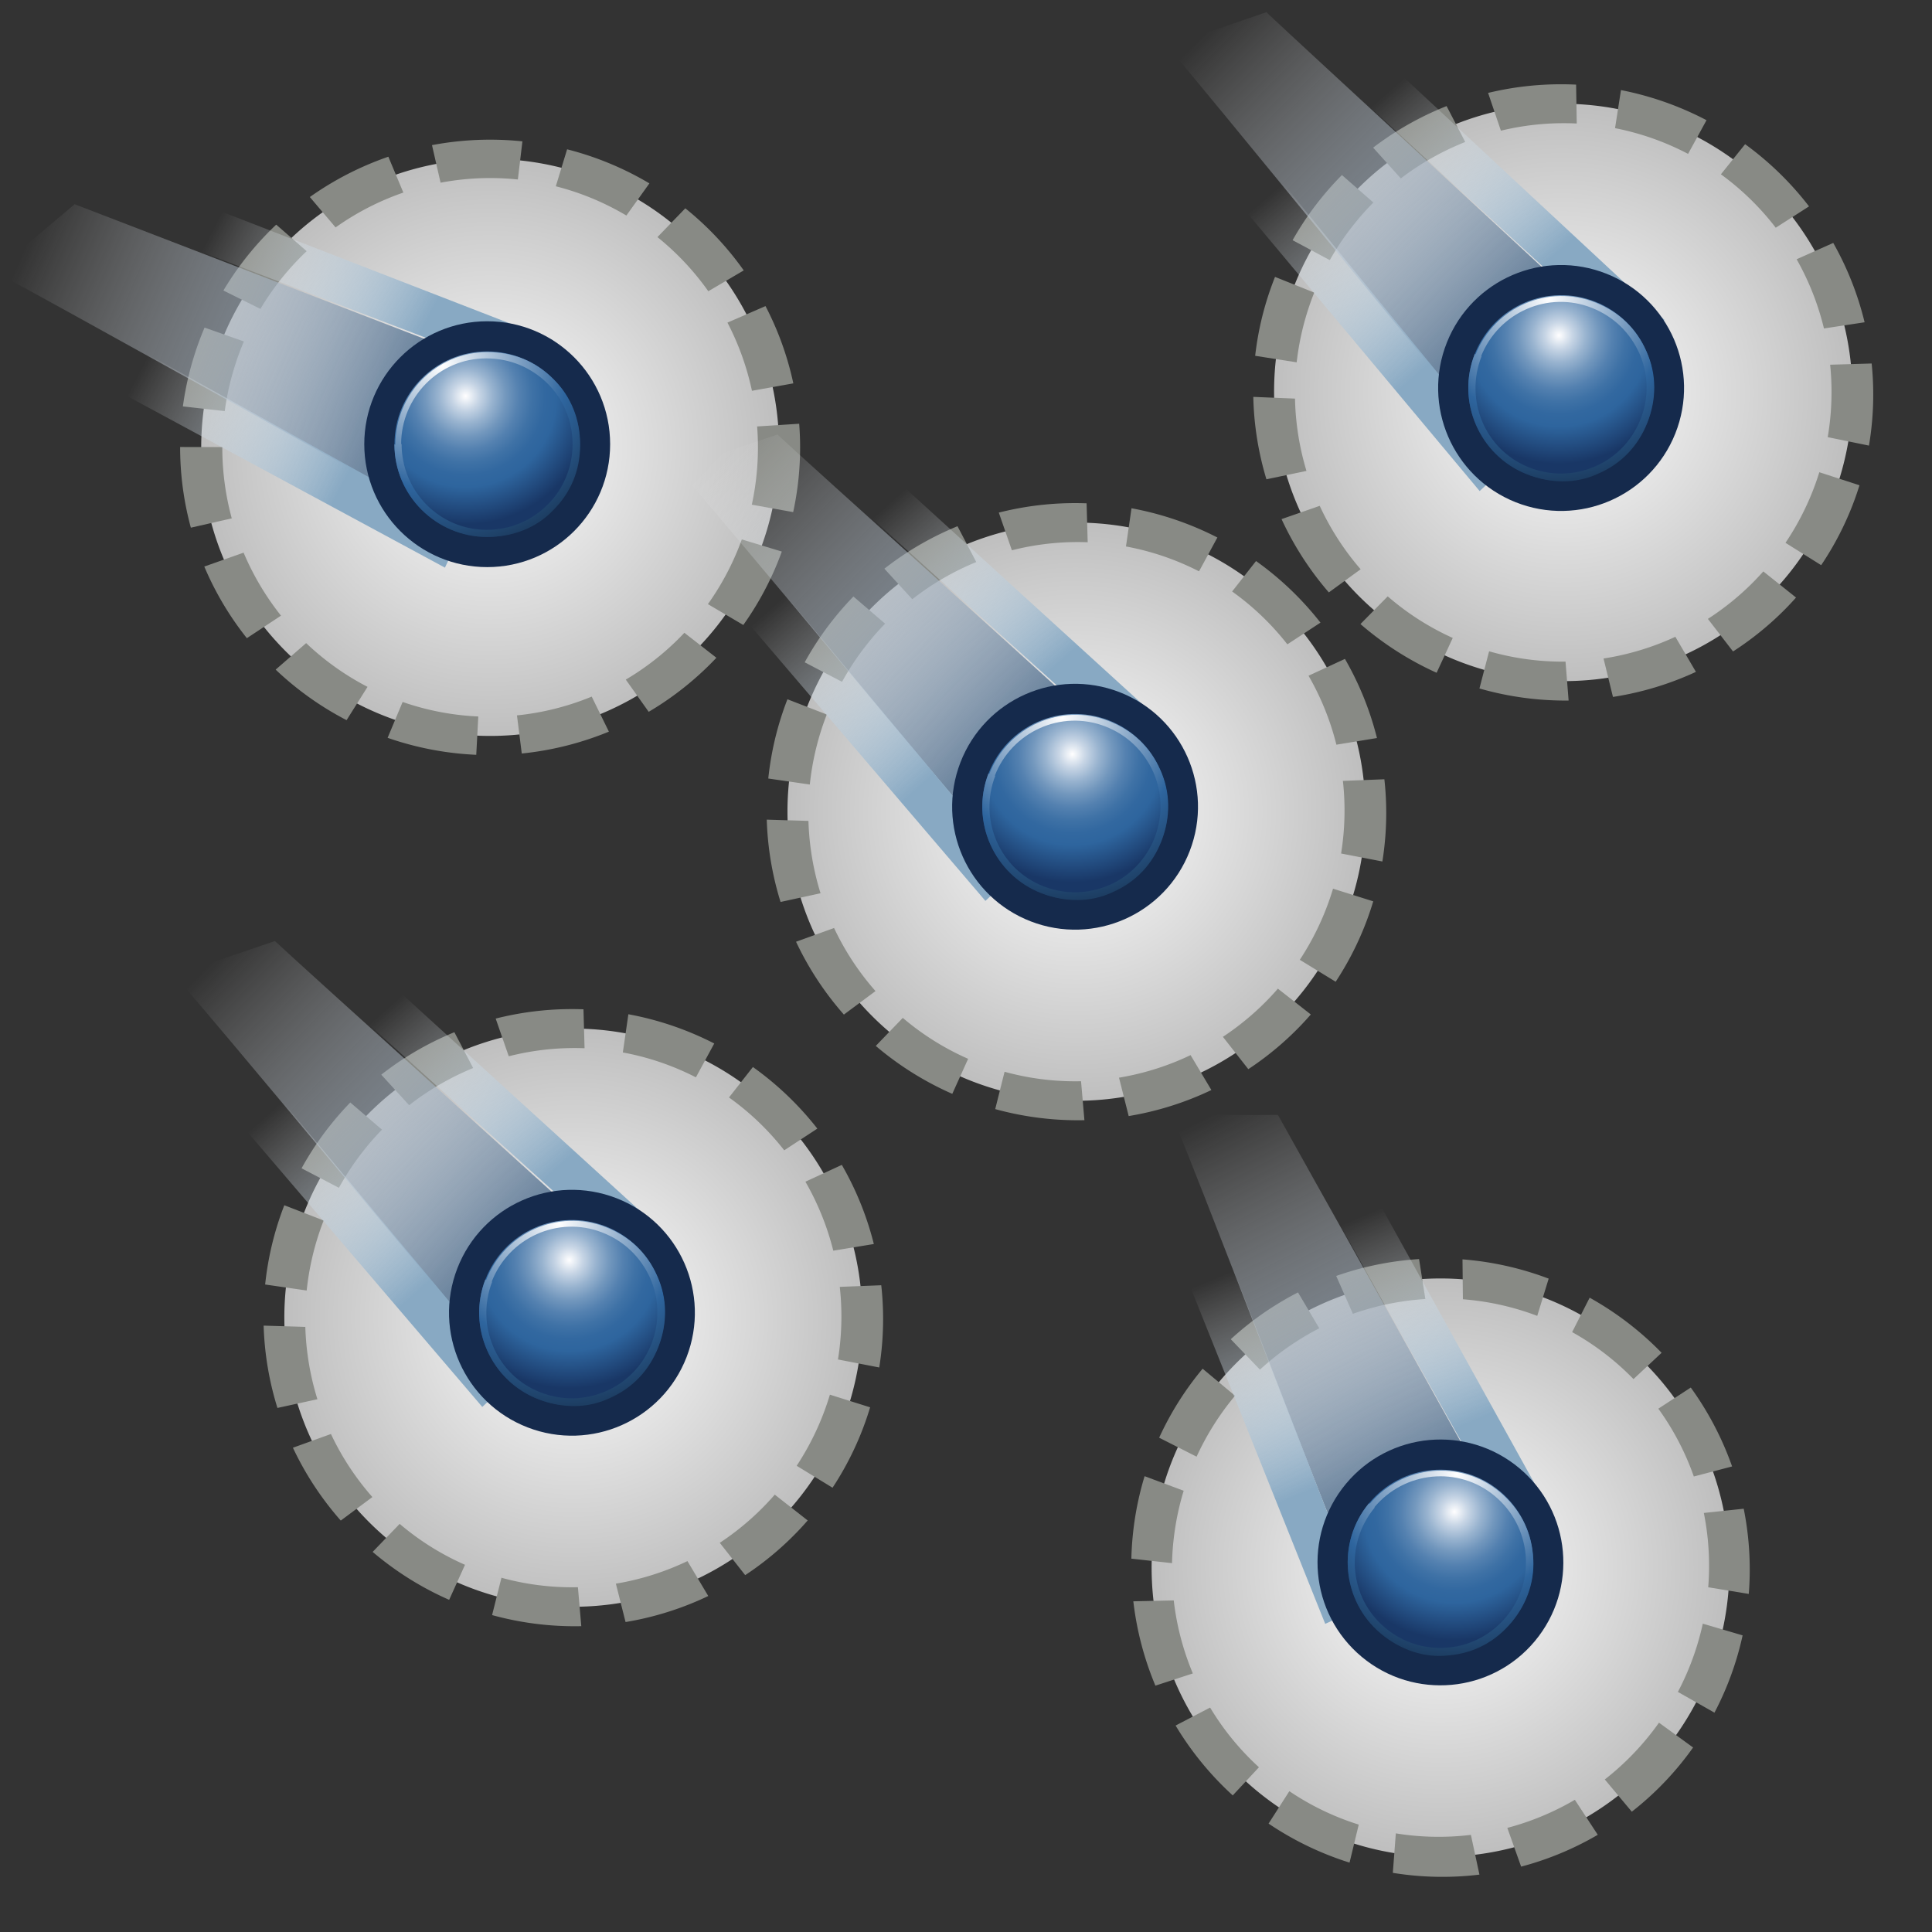 <svg xmlns="http://www.w3.org/2000/svg" width="48" height="48" xmlns:xlink="http://www.w3.org/1999/xlink"><rect width="100%" height="100%" fill="#333333" stroke="none"/><defs><radialGradient id="s" cx="24.893" cy="24.5" r="18.623" xlink:href="#a" fx="24.893" fy="24.5" gradientTransform="matrix(1 0 0 1.094 0 -2.302)" gradientUnits="userSpaceOnUse"/><radialGradient id="w" cx="34.328" cy="459.265" r="2.869" xlink:href="#b" gradientUnits="userSpaceOnUse" gradientTransform="matrix(-1 0 0 1 55.359 0)" fx="34.328" fy="459.265"/><radialGradient id="b" cx="34.328" cy="459.265" r="2.869" gradientUnits="userSpaceOnUse" gradientTransform="matrix(-1 0 0 1 55.359 0)" fy="459.265" fx="34.328"><stop offset="0" stop-color="#fff"/><stop offset=".004" stop-color="#FDFDFE"/><stop offset=".107" stop-color="#C7D5E5"/><stop offset=".212" stop-color="#98B3CF"/><stop offset=".315" stop-color="#7297BD"/><stop offset=".417" stop-color="#5481B0"/><stop offset=".517" stop-color="#3F72A6"/><stop offset=".615" stop-color="#3268A0"/><stop offset=".708" stop-color="#2E659E"/><stop offset="1" stop-color="#193766"/></radialGradient><radialGradient id="x" cx="20.523" cy="458.587" r="4.066" xlink:href="#c" gradientUnits="userSpaceOnUse" fx="20.523" fy="458.587"/><radialGradient id="c" cx="20.523" cy="458.587" r="4.066" gradientUnits="userSpaceOnUse" fy="458.587" fx="20.523"><stop offset="0" stop-color="#fff"/><stop offset=".685" stop-color="#2E659E"/><stop offset="1" stop-color="#1D3E63"/></radialGradient><linearGradient id="u" x1="9.496" x2="4.889" y1="470.609" y2="468.235" xlink:href="#d" gradientUnits="userSpaceOnUse"/><linearGradient id="d" x1="21.592" x2="16.606" y1="460.478" y2="449.398" gradientUnits="userSpaceOnUse"><stop offset="0" stop-color="#88a9c3"/><stop offset="1" stop-color="#fff" stop-opacity="0"/></linearGradient><linearGradient id="e" x1="21.166" x2="16.757" y1="459.607" y2="449.81" gradientUnits="userSpaceOnUse" gradientTransform="translate(-3.513 -450.695)"><stop offset="0" stop-color="#6F87A0"/><stop offset="1" stop-color="#fff" stop-opacity="0"/></linearGradient><linearGradient id="t" x1="6.328" x2="-1.866" y1="19.519" y2="16.009" gradientTransform="matrix(1.112 0 0 1.112 2.807 -11.924)" gradientUnits="userSpaceOnUse" xlink:href="#e"/><linearGradient id="v" x1="9.496" x2="4.889" y1="470.609" y2="468.235" gradientUnits="userSpaceOnUse" xlink:href="#d"/><radialGradient id="C" cx="34.328" cy="459.265" r="2.869" xlink:href="#f" gradientUnits="userSpaceOnUse" gradientTransform="matrix(-1 0 0 1 55.359 0)" fx="34.328" fy="459.265"/><radialGradient id="f" cx="34.328" cy="459.265" r="2.869" gradientUnits="userSpaceOnUse" gradientTransform="matrix(-1 0 0 1 55.359 0)" fy="459.265" fx="34.328"><stop offset="0" stop-color="#fff"/><stop offset=".004" stop-color="#FDFDFE"/><stop offset=".107" stop-color="#C7D5E5"/><stop offset=".212" stop-color="#98B3CF"/><stop offset=".315" stop-color="#7297BD"/><stop offset=".417" stop-color="#5481B0"/><stop offset=".517" stop-color="#3F72A6"/><stop offset=".615" stop-color="#3268A0"/><stop offset=".708" stop-color="#2E659E"/><stop offset="1" stop-color="#193766"/></radialGradient><radialGradient id="D" cx="20.523" cy="458.587" r="4.066" xlink:href="#g" gradientUnits="userSpaceOnUse" fx="20.523" fy="458.587"/><radialGradient id="g" cx="20.523" cy="458.587" r="4.066" gradientUnits="userSpaceOnUse" fy="458.587" fx="20.523"><stop offset="0" stop-color="#fff"/><stop offset=".685" stop-color="#2E659E"/><stop offset="1" stop-color="#1D3E63"/></radialGradient><linearGradient id="A" x1="9.496" x2="4.889" y1="470.609" y2="468.235" xlink:href="#h" gradientUnits="userSpaceOnUse"/><linearGradient id="h" x1="21.592" x2="16.606" y1="460.478" y2="449.398" gradientUnits="userSpaceOnUse"><stop offset="0" stop-color="#88a9c3"/><stop offset="1" stop-color="#fff" stop-opacity="0"/></linearGradient><linearGradient id="B" x1="9.496" x2="4.889" y1="470.609" y2="468.235" gradientUnits="userSpaceOnUse" xlink:href="#h"/><linearGradient id="z" x1="6.328" x2="-1.866" y1="19.519" y2="16.009" gradientTransform="matrix(1.033 .412 -.412 1.033 38.655 -15.13)" gradientUnits="userSpaceOnUse" xlink:href="#i"/><linearGradient id="i" x1="21.166" x2="16.757" y1="459.607" y2="449.81" gradientUnits="userSpaceOnUse" gradientTransform="translate(-3.513 -450.695)"><stop offset="0" stop-color="#6F87A0"/><stop offset="1" stop-color="#fff" stop-opacity="0"/></linearGradient><linearGradient id="a"><stop offset="0" stop-color="#fff"/><stop offset="1" stop-color="#bcbcbc"/></linearGradient><radialGradient id="y" cx="24.893" cy="24.5" r="18.623" fy="24.5" fx="24.893" gradientTransform="matrix(1 0 0 1.094 0 -2.302)" gradientUnits="userSpaceOnUse" xlink:href="#a"/><radialGradient id="I" cx="34.328" cy="459.265" r="2.869" xlink:href="#j" gradientUnits="userSpaceOnUse" gradientTransform="matrix(-1 0 0 1 55.359 0)" fx="34.328" fy="459.265"/><radialGradient id="j" cx="34.328" cy="459.265" r="2.869" gradientUnits="userSpaceOnUse" gradientTransform="matrix(-1 0 0 1 55.359 0)" fy="459.265" fx="34.328"><stop offset="0" stop-color="#fff"/><stop offset=".004" stop-color="#FDFDFE"/><stop offset=".107" stop-color="#C7D5E5"/><stop offset=".212" stop-color="#98B3CF"/><stop offset=".315" stop-color="#7297BD"/><stop offset=".417" stop-color="#5481B0"/><stop offset=".517" stop-color="#3F72A6"/><stop offset=".615" stop-color="#3268A0"/><stop offset=".708" stop-color="#2E659E"/><stop offset="1" stop-color="#193766"/></radialGradient><radialGradient id="J" cx="20.523" cy="458.587" r="4.066" xlink:href="#k" gradientUnits="userSpaceOnUse" fx="20.523" fy="458.587"/><radialGradient id="k" cx="20.523" cy="458.587" r="4.066" gradientUnits="userSpaceOnUse" fy="458.587" fx="20.523"><stop offset="0" stop-color="#fff"/><stop offset=".685" stop-color="#2E659E"/><stop offset="1" stop-color="#1D3E63"/></radialGradient><linearGradient id="G" x1="9.496" x2="4.889" y1="470.609" y2="468.235" xlink:href="#l" gradientUnits="userSpaceOnUse"/><linearGradient id="l" x1="21.592" x2="16.606" y1="460.478" y2="449.398" gradientUnits="userSpaceOnUse"><stop offset="0" stop-color="#88a9c3"/><stop offset="1" stop-color="#fff" stop-opacity="0"/></linearGradient><linearGradient id="H" x1="9.496" x2="4.889" y1="470.609" y2="468.235" gradientUnits="userSpaceOnUse" xlink:href="#l"/><linearGradient id="F" x1="6.328" x2="-1.866" y1="19.519" y2="16.009" gradientTransform="matrix(1.037 .401 -.401 1.037 13.819 7.844)" gradientUnits="userSpaceOnUse" xlink:href="#m"/><linearGradient id="m" x1="21.166" x2="16.757" y1="459.607" y2="449.81" gradientUnits="userSpaceOnUse" gradientTransform="translate(-3.513 -450.695)"><stop offset="0" stop-color="#6F87A0"/><stop offset="1" stop-color="#fff" stop-opacity="0"/></linearGradient><linearGradient id="r"><stop offset="0" stop-color="#fff" stop-opacity="0"/><stop offset="1" stop-color="#729fcf"/></linearGradient><radialGradient id="E" cx="24.893" cy="24.5" r="18.623" fy="24.5" fx="24.893" gradientTransform="matrix(1 0 0 1.094 0 -2.302)" gradientUnits="userSpaceOnUse" xlink:href="#a"/><radialGradient id="O" cx="34.328" cy="459.265" r="2.869" xlink:href="#n" gradientUnits="userSpaceOnUse" gradientTransform="matrix(-1 0 0 1 55.359 0)" fx="34.328" fy="459.265"/><radialGradient id="n" cx="34.328" cy="459.265" r="2.869" gradientUnits="userSpaceOnUse" gradientTransform="matrix(-1 0 0 1 55.359 0)" fy="459.265" fx="34.328"><stop offset="0" stop-color="#fff"/><stop offset=".004" stop-color="#FDFDFE"/><stop offset=".107" stop-color="#C7D5E5"/><stop offset=".212" stop-color="#98B3CF"/><stop offset=".315" stop-color="#7297BD"/><stop offset=".417" stop-color="#5481B0"/><stop offset=".517" stop-color="#3F72A6"/><stop offset=".615" stop-color="#3268A0"/><stop offset=".708" stop-color="#2E659E"/><stop offset="1" stop-color="#193766"/></radialGradient><radialGradient id="P" cx="20.523" cy="458.587" r="4.066" xlink:href="#o" gradientUnits="userSpaceOnUse" fx="20.523" fy="458.587"/><radialGradient id="o" cx="20.523" cy="458.587" r="4.066" gradientUnits="userSpaceOnUse" fy="458.587" fx="20.523"><stop offset="0" stop-color="#fff"/><stop offset=".685" stop-color="#2E659E"/><stop offset="1" stop-color="#1D3E63"/></radialGradient><linearGradient id="M" x1="9.496" x2="4.889" y1="470.609" y2="468.235" xlink:href="#p" gradientUnits="userSpaceOnUse"/><linearGradient id="p" x1="21.592" x2="16.606" y1="460.478" y2="449.398" gradientUnits="userSpaceOnUse"><stop offset="0" stop-color="#88a9c3"/><stop offset="1" stop-color="#fff" stop-opacity="0"/></linearGradient><linearGradient id="N" x1="9.496" x2="4.889" y1="470.609" y2="468.235" gradientUnits="userSpaceOnUse" xlink:href="#p"/><linearGradient id="L" x1="6.328" x2="-1.866" y1="19.519" y2="16.009" gradientTransform="matrix(.854 .712 -.712 .854 43.349 15.227)" gradientUnits="userSpaceOnUse" xlink:href="#q"/><linearGradient id="q" x1="21.166" x2="16.757" y1="459.607" y2="449.81" gradientUnits="userSpaceOnUse" gradientTransform="translate(-3.513 -450.695)"><stop offset="0" stop-color="#6F87A0"/><stop offset="1" stop-color="#fff" stop-opacity="0"/></linearGradient><radialGradient id="K" cx="24.893" cy="24.5" r="18.623" fy="24.5" fx="24.893" gradientTransform="matrix(1 0 0 1.094 0 -2.302)" gradientUnits="userSpaceOnUse" xlink:href="#a"/><radialGradient cx="24.893" cy="24.5" r="18.623" xlink:href="#r" gradientUnits="userSpaceOnUse" gradientTransform="matrix(1 0 0 1.094 0 -2.302)" fx="24.893" fy="24.5"/><linearGradient x1="6.328" x2="-1.866" y1="19.519" y2="16.009" xlink:href="#m" gradientUnits="userSpaceOnUse" gradientTransform="matrix(1.037 .401 -.401 1.037 22.676 -.584)"/><linearGradient x1="9.496" x2="4.889" y1="470.609" y2="468.235" xlink:href="#l" gradientUnits="userSpaceOnUse"/><linearGradient x1="9.496" x2="4.889" y1="470.609" y2="468.235" xlink:href="#l" gradientUnits="userSpaceOnUse"/><radialGradient cx="34.328" cy="459.265" r="2.869" xlink:href="#j" gradientUnits="userSpaceOnUse" gradientTransform="matrix(-1 0 0 1 55.359 0)" fx="34.328" fy="459.265"/><radialGradient cx="20.523" cy="458.587" r="4.066" xlink:href="#k" gradientUnits="userSpaceOnUse" fx="20.523" fy="458.587"/><radialGradient id="Q" cx="24.893" cy="24.5" r="18.623" xlink:href="#a" gradientUnits="userSpaceOnUse" gradientTransform="matrix(1 0 0 1.094 0 -2.302)" fx="24.893" fy="24.5"/><linearGradient id="R" x1="6.328" x2="-1.866" y1="19.519" y2="16.009" xlink:href="#m" gradientUnits="userSpaceOnUse" gradientTransform="matrix(1.037 .401 -.401 1.037 26.319 -4.727)"/><linearGradient id="T" x1="9.496" x2="4.889" y1="470.609" y2="468.235" xlink:href="#l" gradientUnits="userSpaceOnUse"/><linearGradient id="S" x1="9.496" x2="4.889" y1="470.609" y2="468.235" xlink:href="#l" gradientUnits="userSpaceOnUse"/><radialGradient id="U" cx="34.328" cy="459.265" r="2.869" xlink:href="#j" gradientUnits="userSpaceOnUse" gradientTransform="matrix(-1 0 0 1 55.359 0)" fx="34.328" fy="459.265"/><radialGradient id="V" cx="20.523" cy="458.587" r="4.066" xlink:href="#k" gradientUnits="userSpaceOnUse" fx="20.523" fy="458.587"/></defs><g><path fill="url(#s)" stroke="#888a85" stroke-width="2.612" stroke-dashoffset="1.045" d="M42.8 24.5a17.9 19.64 0 1 1-35.8 0 17.9 19.64 0 1 1 35.8 0z" transform="matrix(.401 0 0 .365 2.192 2.173)" stroke-linejoin="round" stroke-dasharray="5.223, 2.612" color="#000" overflow="visible" enable-background="accumulate"/><path fill="url(#t)" d="M1.87 5.08c.77.3 9.36 3.6 10.34 3.98-.4.8-1.27 2.86-1.64 3.6C9.7 12.2.8 7.23-.14 6.75l2-1.68z"/><g fill="url(#u)" transform="matrix(1.112 0 0 1.112 -1.1 -513.13)" color="#000" overflow="visible"><linearGradient x1="-187.844" x2="-192.831" y1="353.518" y2="342.438" gradientTransform="matrix(.766 -.643 .643 .766 -71.234 80.032)" gradientUnits="userSpaceOnUse"><stop fill="url(#u)" offset="0" stop-color="#88A9C3"/><stop fill="url(#u)" offset="1" stop-color="#fff"/></linearGradient><path fill="url(#v)" d="M0 468.23l10.93 5.9 2.42-5.08-9.8-3.8L0 468.22zm2.67-2.25c.7.3 8.42 3.23 9.3 3.58-.37.72-1.15 2.57-1.5 3.23-.76-.4-8.76-4.88-9.6-5.3l1.8-1.52z" overflow="visible"/></g><g transform="matrix(1.112 0 0 1.112 -11.818 -500.859)"><circle cx="21.513" cy="460.337" r="2.072" fill="none" stroke="#152a4c" stroke-width="1.349"/><circle cx="21.513" cy="460.337" r="2.072" fill="url(#w)"/><g><radialGradient cx="20.523" cy="458.587" r="4.066" gradientUnits="userSpaceOnUse" fy="458.587" fx="20.523"><stop offset="0" stop-color="#fff"/><stop offset=".685" stop-color="#2E659E"/><stop offset="1" stop-color="#1D3E63"/></radialGradient><path fill="url(#x)" d="M19.44 460.34c0 1.14.93 2.07 2.07 2.07.57 0 1.1-.2 1.48-.6.4-.4.6-.9.6-1.46 0-.56-.2-1.08-.6-1.47-.4-.4-.9-.6-1.47-.6-1.13 0-2.06.92-2.06 2.07zm.15 0c0-1.06.85-1.92 1.9-1.92.53 0 1 .2 1.37.56.36.36.56.84.56 1.36 0 .5-.2 1-.56 1.35-.36.36-.84.56-1.36.56-1.05 0-1.9-.86-1.9-1.92z"/></g></g><path fill="url(#y)" stroke="#888a85" stroke-width="2.612" stroke-dashoffset="1.045" d="M42.8 24.5a17.9 19.64 0 1 1-35.8 0 17.9 19.64 0 1 1 35.8 0z" transform="matrix(.373 .149 -.135 .339 32.858 -2.266)" stroke-linejoin="round" stroke-dasharray="5.223, 2.612" color="#000" overflow="visible" enable-background="accumulate"/><path fill="url(#z)" d="M31.48.32c.6.57 7.37 6.8 8.13 7.53-.66.58-2.24 2.17-2.85 2.7-.64-.7-7.06-8.62-7.76-9.4L31.47.3z"/><g fill="url(#A)" transform="matrix(1.033 .412 -.412 1.033 220.812 -482.08)" color="#000" overflow="visible"><linearGradient x1="-187.844" x2="-192.831" y1="353.518" y2="342.438" gradientTransform="matrix(.766 -.643 .643 .766 -71.234 80.032)" gradientUnits="userSpaceOnUse"><stop fill="url(#u)" offset="0" stop-color="#88A9C3"/><stop fill="url(#u)" offset="1" stop-color="#fff"/></linearGradient><path fill="url(#B)" d="M0 468.23l10.93 5.9 2.42-5.08-9.8-3.8L0 468.22zm2.67-2.25c.7.3 8.42 3.23 9.3 3.58-.37.72-1.15 2.57-1.5 3.23-.76-.4-8.76-4.88-9.6-5.3l1.8-1.52z" overflow="visible"/></g><g transform="matrix(1.033 .412 -.412 1.033 206.221 -474.752)"><circle cx="21.513" cy="460.337" r="2.072" fill="none" stroke="#152a4c" stroke-width="1.349"/><circle cx="21.513" cy="460.337" r="2.072" fill="url(#C)"/><g><radialGradient cx="20.523" cy="458.587" r="4.066" gradientUnits="userSpaceOnUse" fy="458.587" fx="20.523"><stop offset="0" stop-color="#fff"/><stop offset=".685" stop-color="#2E659E"/><stop offset="1" stop-color="#1D3E63"/></radialGradient><path fill="url(#D)" d="M19.44 460.34c0 1.14.93 2.07 2.07 2.07.57 0 1.1-.2 1.48-.6.4-.4.6-.9.6-1.46 0-.56-.2-1.08-.6-1.47-.4-.4-.9-.6-1.47-.6-1.13 0-2.06.92-2.06 2.07zm.15 0c0-1.06.85-1.92 1.9-1.92.53 0 1 .2 1.37.56.36.36.56.84.56 1.36 0 .5-.2 1-.56 1.35-.36.36-.84.56-1.36.56-1.05 0-1.9-.86-1.9-1.92z"/></g></g><path fill="url(#E)" stroke="#888a85" stroke-width="2.612" stroke-dashoffset="1.045" d="M42.8 24.5a17.9 19.64 0 1 1-35.8 0 17.9 19.64 0 1 1 35.8 0z" transform="matrix(.374 .145 -.132 .341 8.165 20.772)" stroke-linejoin="round" stroke-dasharray="5.223, 2.612" color="#000" overflow="visible" enable-background="accumulate"/><path fill="url(#F)" d="M6.82 23.37c.6.57 7.44 6.72 8.2 7.44-.65.6-2.2 2.2-2.82 2.76-.65-.7-7.15-8.56-7.87-9.34l2.5-.85z"/><g fill="url(#G)" transform="matrix(1.037 .401 -.401 1.037 190.774 -461.101)" color="#000" overflow="visible"><linearGradient x1="-187.844" x2="-192.831" y1="353.518" y2="342.438" gradientTransform="matrix(.766 -.643 .643 .766 -71.234 80.032)" gradientUnits="userSpaceOnUse"><stop fill="url(#u)" offset="0" stop-color="#88A9C3"/><stop fill="url(#u)" offset="1" stop-color="#fff"/></linearGradient><path fill="url(#H)" d="M0 468.23l10.93 5.9 2.42-5.08-9.8-3.8L0 468.22zm2.67-2.25c.7.3 8.42 3.23 9.3 3.58-.37.72-1.15 2.57-1.5 3.23-.76-.4-8.76-4.88-9.6-5.3l1.8-1.52z" overflow="visible"/></g><g transform="matrix(1.037 .401 -.401 1.037 176.496 -453.381)"><circle cx="21.513" cy="460.337" r="2.072" fill="none" stroke="#152a4c" stroke-width="1.349"/><circle cx="21.513" cy="460.337" r="2.072" fill="url(#I)"/><g><radialGradient cx="20.523" cy="458.587" r="4.066" gradientUnits="userSpaceOnUse" fy="458.587" fx="20.523"><stop offset="0" stop-color="#fff"/><stop offset=".685" stop-color="#2E659E"/><stop offset="1" stop-color="#1D3E63"/></radialGradient><path fill="url(#J)" d="M19.44 460.34c0 1.14.93 2.07 2.07 2.07.57 0 1.1-.2 1.48-.6.4-.4.6-.9.6-1.46 0-.56-.2-1.08-.6-1.47-.4-.4-.9-.6-1.47-.6-1.13 0-2.06.92-2.06 2.07zm.15 0c0-1.06.85-1.92 1.9-1.92.53 0 1 .2 1.37.56.36.36.56.84.56 1.36 0 .5-.2 1-.56 1.35-.36.36-.84.56-1.36.56-1.05 0-1.9-.86-1.9-1.92z"/></g></g><path fill="url(#K)" stroke="#888a85" stroke-width="2.612" stroke-dashoffset="1.045" d="M42.8 24.5a17.9 19.64 0 1 1-35.8 0 17.9 19.64 0 1 1 35.8 0z" transform="matrix(.308 .257 -.234 .281 33.853 25.664)" stroke-linejoin="round" stroke-dasharray="5.223, 2.612" color="#000" overflow="visible" enable-background="accumulate"/><path fill="url(#L)" d="M31.75 27.7c.4.73 4.9 8.74 5.4 9.67-.83.35-2.82 1.37-3.57 1.7-.4-.88-4.03-10.4-4.47-11.37h2.65z"/><g fill="url(#M)" transform="matrix(.854 .712 -.712 .854 361.171 -372.345)" color="#000" overflow="visible"><linearGradient x1="-187.844" x2="-192.831" y1="353.518" y2="342.438" gradientTransform="matrix(.766 -.643 .643 .766 -71.234 80.032)" gradientUnits="userSpaceOnUse"><stop fill="url(#u)" offset="0" stop-color="#88A9C3"/><stop fill="url(#u)" offset="1" stop-color="#fff"/></linearGradient><path fill="url(#N)" d="M0 468.23l10.93 5.9 2.42-5.08-9.8-3.8L0 468.22zm2.67-2.25c.7.3 8.42 3.23 9.3 3.58-.37.72-1.15 2.57-1.5 3.23-.76-.4-8.76-4.88-9.6-5.3l1.8-1.52z" overflow="visible"/></g><g transform="matrix(.854 .712 -.712 .854 345.175 -369.627)"><circle cx="21.513" cy="460.337" r="2.072" fill="none" stroke="#152a4c" stroke-width="1.349"/><circle cx="21.513" cy="460.337" r="2.072" fill="url(#O)"/><g><radialGradient cx="20.523" cy="458.587" r="4.066" gradientUnits="userSpaceOnUse" fy="458.587" fx="20.523"><stop offset="0" stop-color="#fff"/><stop offset=".685" stop-color="#2E659E"/><stop offset="1" stop-color="#1D3E63"/></radialGradient><path fill="url(#P)" d="M19.44 460.34c0 1.14.93 2.07 2.07 2.07.57 0 1.1-.2 1.48-.6.4-.4.6-.9.6-1.46 0-.56-.2-1.08-.6-1.47-.4-.4-.9-.6-1.47-.6-1.13 0-2.06.92-2.06 2.07zm.15 0c0-1.06.85-1.92 1.9-1.92.53 0 1 .2 1.37.56.36.36.56.84.56 1.36 0 .5-.2 1-.56 1.35-.36.36-.84.56-1.36.56-1.05 0-1.9-.86-1.9-1.92z"/></g></g><path fill="url(#Q)" stroke="#888a85" stroke-width="2.612" stroke-dashoffset="1.045" d="M42.8 24.5a17.9 19.64 0 1 1-35.8 0 17.9 19.64 0 1 1 35.8 0z" transform="matrix(.374 .145 -.132 .341 20.665 8.201)" stroke-linejoin="round" stroke-dasharray="5.223, 2.612" color="#000" overflow="visible" enable-background="accumulate"/><path fill="url(#R)" d="M19.32 10.8c.6.57 7.44 6.7 8.2 7.44-.65.6-2.2 2.2-2.82 2.75-.65-.72-7.15-8.57-7.87-9.35l2.5-.85z"/><g fill="url(#S)" transform="matrix(1.037 .401 -.401 1.037 203.274 -473.673)" color="#000" overflow="visible"><linearGradient x1="-187.844" x2="-192.831" y1="353.518" y2="342.438" gradientUnits="userSpaceOnUse" gradientTransform="matrix(.766 -.643 .643 .766 -71.234 80.032)"><stop fill="url(#u)" offset="0" stop-color="#88A9C3"/><stop fill="url(#u)" offset="1" stop-color="#fff"/></linearGradient><path fill="url(#T)" d="M0 468.23l10.93 5.9 2.42-5.08-9.8-3.8L0 468.22zm2.67-2.25c.7.3 8.42 3.23 9.3 3.58-.37.72-1.15 2.57-1.5 3.23-.76-.4-8.76-4.88-9.6-5.3l1.8-1.52z" overflow="visible"/></g><g transform="matrix(1.037 .401 -.401 1.037 188.996 -465.953)"><circle cx="21.513" cy="460.337" r="2.072" fill="none" stroke="#152a4c" stroke-width="1.349"/><circle cx="21.513" cy="460.337" r="2.072" fill="url(#U)"/><g><radialGradient cx="20.523" cy="458.587" r="4.066" fx="20.523" fy="458.587" gradientUnits="userSpaceOnUse"><stop offset="0" stop-color="#fff"/><stop offset=".685" stop-color="#2E659E"/><stop offset="1" stop-color="#1D3E63"/></radialGradient><path fill="url(#V)" d="M19.44 460.34c0 1.14.93 2.07 2.07 2.07.57 0 1.1-.2 1.48-.6.4-.4.6-.9.6-1.46 0-.56-.2-1.08-.6-1.47-.4-.4-.9-.6-1.47-.6-1.13 0-2.06.92-2.06 2.07zm.15 0c0-1.06.85-1.92 1.9-1.92.53 0 1 .2 1.37.56.36.36.56.84.56 1.36 0 .5-.2 1-.56 1.35-.36.36-.84.56-1.36.56-1.05 0-1.9-.86-1.9-1.92z"/></g></g></g></svg>